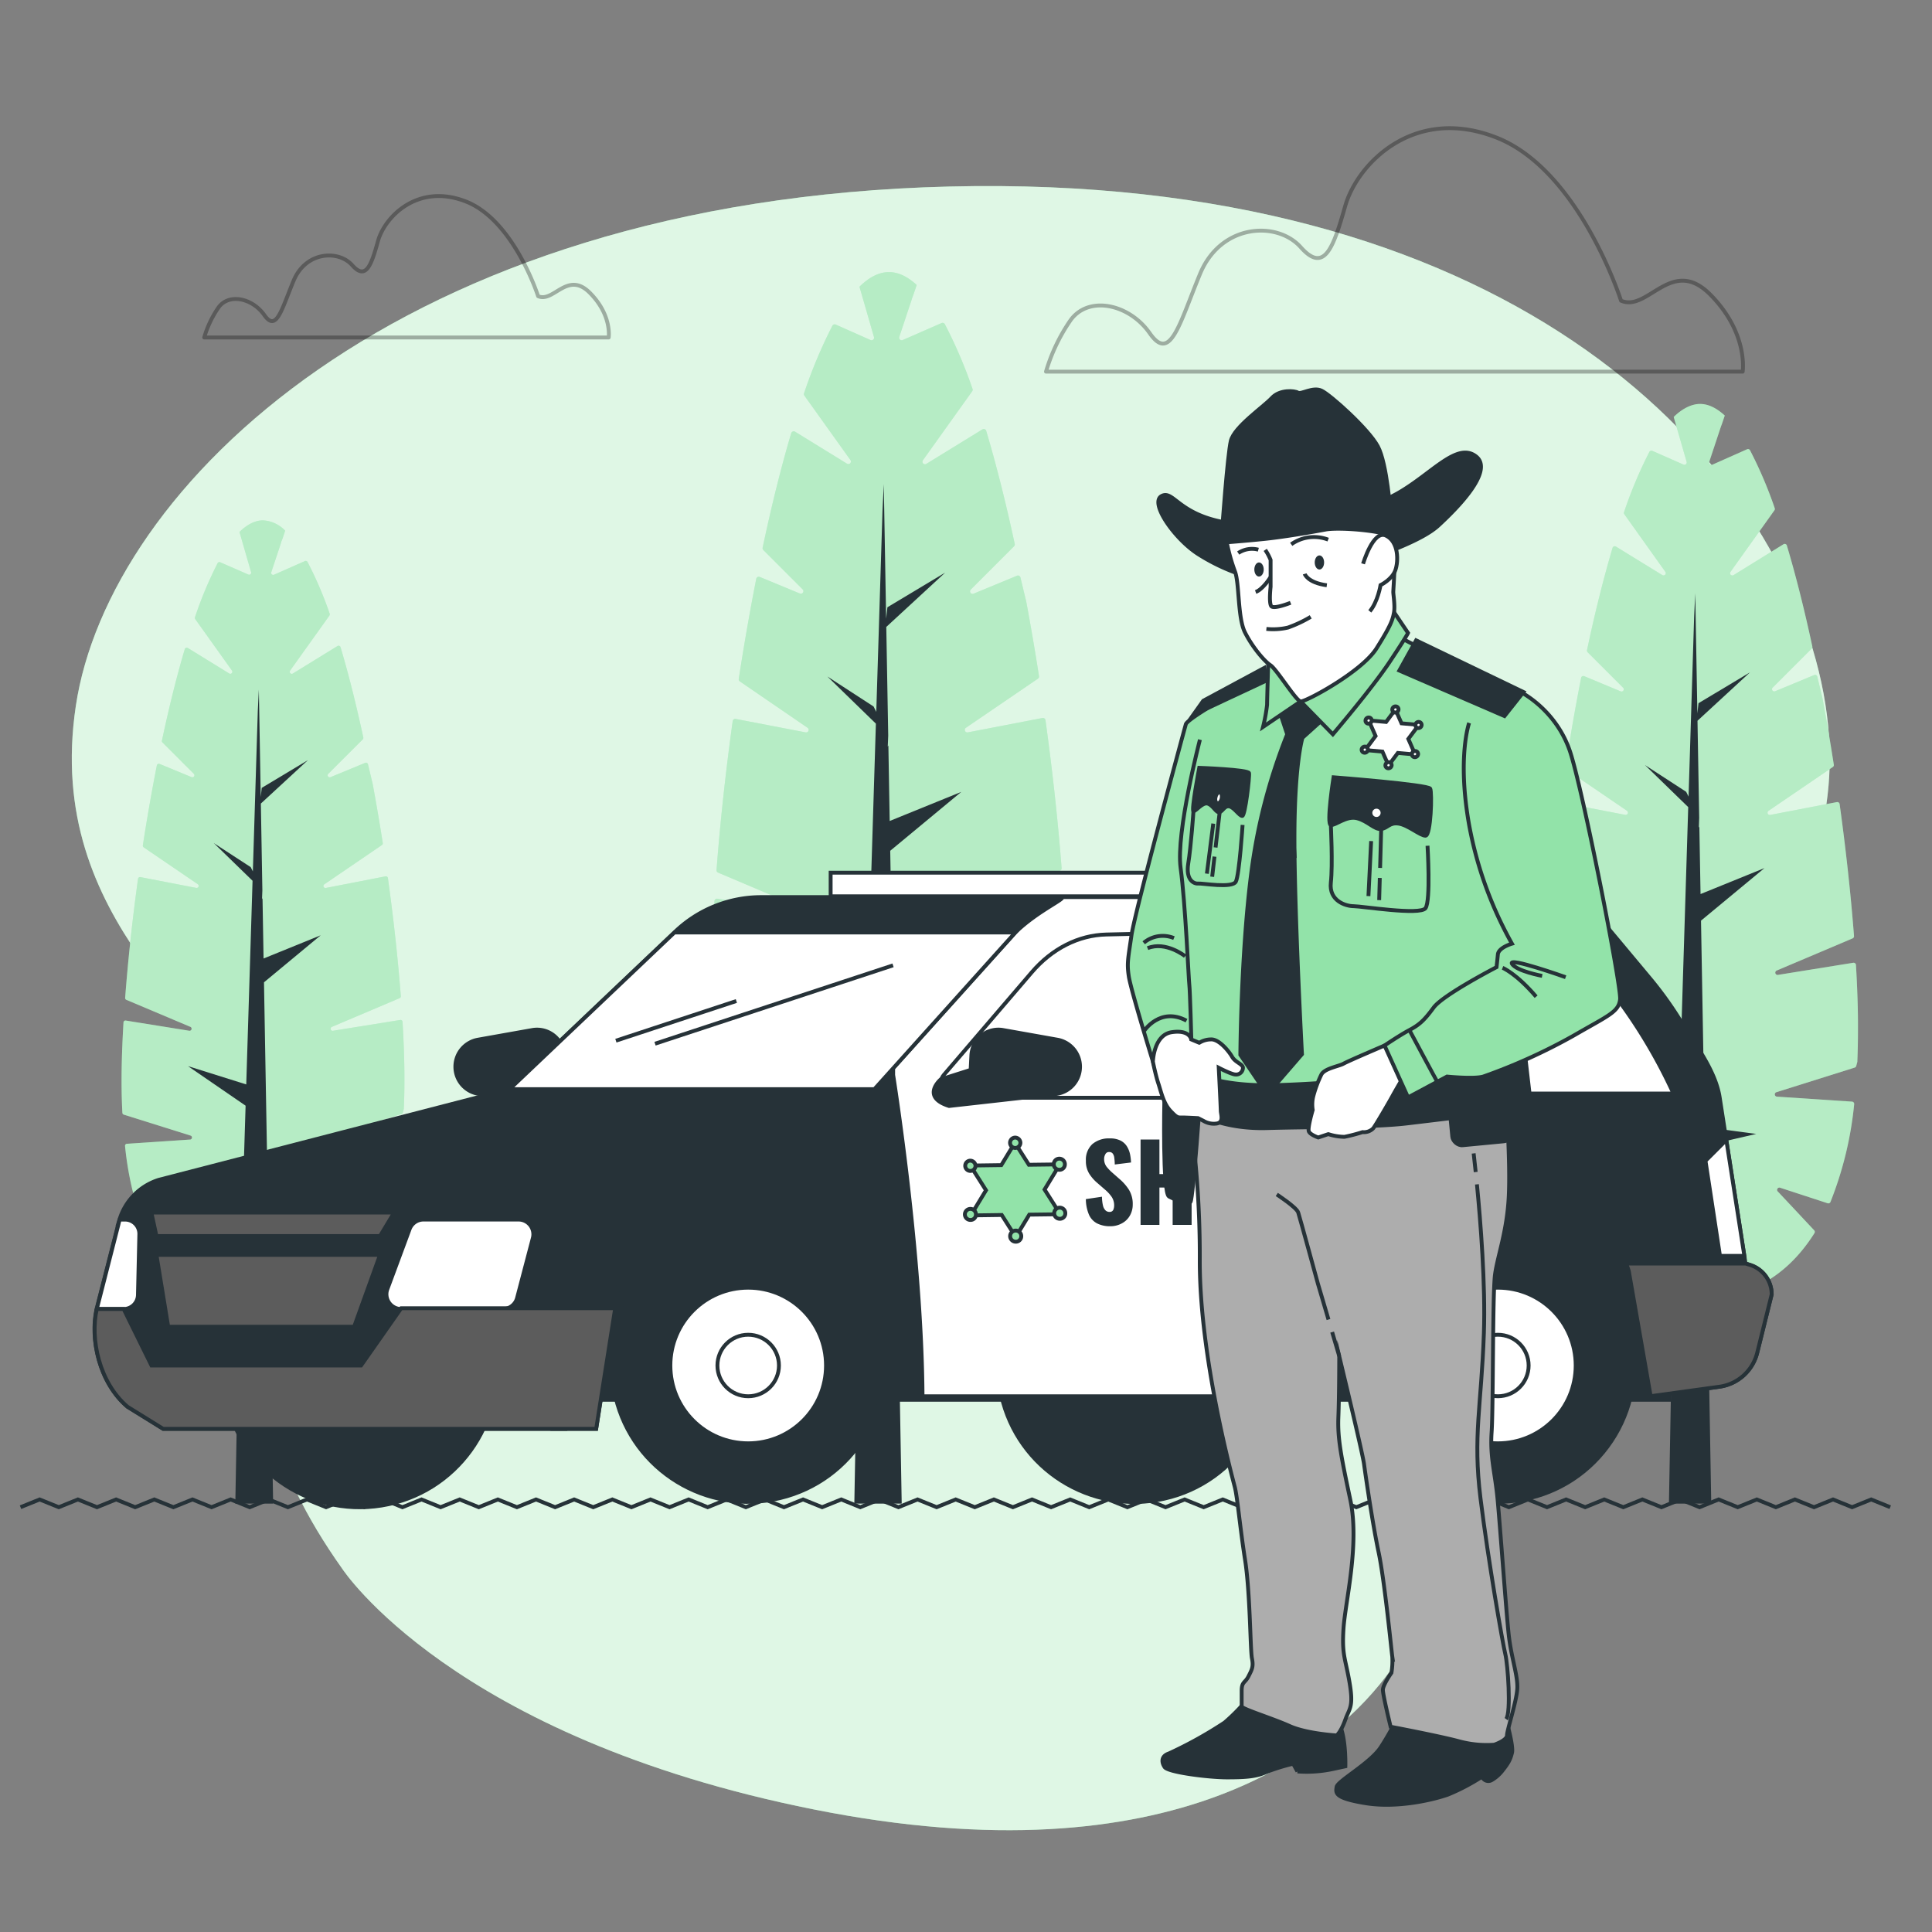 <svg xmlns="http://www.w3.org/2000/svg" viewBox="0 0 500 500"><rect x="0" y="0" width="500" height="500" fill="#808080" stroke="none"/><g id="background-simple"><path d="M88.58,406S117,449.6,210.66,468.29,345.5,452.45,360.06,432s8.17-90.08,41.48-125.26,83-69.18,69.81-130.17S388.34,44.8,245.74,48.27s-217.69,78-226.12,134.45,37.05,80.86,47,108.62S49.58,351.19,88.58,406Z" style="fill:#92E3A9"></path><path d="M88.58,406S117,449.6,210.66,468.29,345.5,452.45,360.06,432s8.17-90.08,41.48-125.26,83-69.18,69.81-130.17S388.34,44.8,245.74,48.27s-217.69,78-226.12,134.45,37.05,80.86,47,108.62S49.58,351.19,88.58,406Z" style="fill:#fff;opacity:0.7"></path></g><g id="Trees"><path d="M480.32,249.72a.6.6,0,0,0-.68-.56l-19.5,3.14a.59.59,0,0,1-.32-1.13l19.64-8.32a.6.6,0,0,0,.36-.58c-.82-10.63-2.08-22.29-3.73-34.19a.6.6,0,0,0-.7-.5l-17.25,3.32a.59.59,0,0,1-.44-1.07l16.64-11.34a.58.58,0,0,0,.25-.58c-.89-5.75-1.87-11.49-2.92-17.15l-1.36-5.66a.58.58,0,0,0-.8-.4l-10,4.15a.59.59,0,0,1-.64-1l10-10a.59.59,0,0,0,.16-.54c-2-9.31-4.21-18.16-6.59-26.13a.58.58,0,0,0-.87-.33l-12.94,8a.59.59,0,0,1-.79-.84l11.38-15.94a.6.6,0,0,0,.08-.55,109.63,109.63,0,0,0-6.4-15,.59.59,0,0,0-.76-.25l-9,4a.59.59,0,0,1-.8-.72l2.82-8.5c.05-.15.25-.77.47-1.32l.74-2.19c-2.09-1.92-4.22-3-6.4-3s-4.6,1.19-6.82,3.37l3.35,11.61a.6.6,0,0,1-.81.72l-8.07-3.56a.6.6,0,0,0-.76.26,113.56,113.56,0,0,0-6.56,15.61.61.61,0,0,0,.08.54L431,148a.59.59,0,0,1-.79.84l-12-7.38a.59.59,0,0,0-.88.33c-2.39,8.08-4.61,17-6.61,26.47a.6.6,0,0,0,.16.54l9.08,9.08a.59.59,0,0,1-.64,1L410,175a.58.58,0,0,0-.8.43c-1.5,7.58-2.85,15.36-4.05,23.14a.58.58,0,0,0,.25.58l15.64,10.66a.59.59,0,0,1-.45,1.07l-16.16-3.11a.6.6,0,0,0-.7.5c-1.66,12-2.92,23.74-3.73,34.43a.58.58,0,0,0,.36.59L419,251.17a.59.59,0,0,1-.33,1.13l-18.39-3a.59.59,0,0,0-.68.55c-.36,6.15-.55,11.85-.55,16.9,0,3.21.08,6.29.22,9.25a.58.58,0,0,0,.42.53L419,282.66a.59.59,0,0,1-.14,1.15L400.56,285a.59.59,0,0,0-.55.66,93.64,93.64,0,0,0,6,25.06.58.58,0,0,0,.73.33L418,307.43a.6.6,0,0,1,.62,1l-8.71,9.28a.6.6,0,0,0-.07.72c7.48,12.35,18.19,17.7,30.09,17.7,11.67,0,22.19-5.14,29.65-17a.6.6,0,0,0-.07-.73l-9.37-10a.59.59,0,0,1,.61-1l12.24,4a.58.58,0,0,0,.73-.33,93,93,0,0,0,6.14-25.3.6.6,0,0,0-.55-.67l-19.45-1.29a.59.59,0,0,1-.13-1.15L480,276.29a.58.58,0,0,0,.39-.41l.29-1.08a.51.51,0,0,0,0-.13c.1-2.54.16-5.16.16-7.88C480.88,261.69,480.69,255.93,480.32,249.72Z" style="fill:#92E3A9"></path><path d="M480.32,249.72a.6.6,0,0,0-.68-.56l-19.5,3.14a.59.59,0,0,1-.32-1.13l19.64-8.32a.6.6,0,0,0,.36-.58c-.82-10.63-2.08-22.29-3.73-34.19a.6.6,0,0,0-.7-.5l-17.25,3.32a.59.59,0,0,1-.44-1.07l16.64-11.34a.58.58,0,0,0,.25-.58c-.89-5.75-1.87-11.49-2.92-17.15l-1.36-5.66a.58.58,0,0,0-.8-.4l-10,4.15a.59.59,0,0,1-.64-1l10-10a.59.59,0,0,0,.16-.54c-2-9.31-4.21-18.16-6.59-26.13a.58.58,0,0,0-.87-.33l-12.94,8a.59.59,0,0,1-.79-.84l11.38-15.94a.6.6,0,0,0,.08-.55,109.63,109.63,0,0,0-6.4-15,.59.59,0,0,0-.76-.25l-9,4a.59.59,0,0,1-.8-.72l2.82-8.5c.05-.15.25-.77.47-1.32l.74-2.19c-2.09-1.92-4.22-3-6.4-3s-4.6,1.19-6.82,3.37l3.35,11.61a.6.6,0,0,1-.81.72l-8.07-3.56a.6.6,0,0,0-.76.26,113.56,113.56,0,0,0-6.56,15.61.61.61,0,0,0,.08.54L431,148a.59.59,0,0,1-.79.84l-12-7.38a.59.59,0,0,0-.88.33c-2.39,8.08-4.61,17-6.61,26.47a.6.6,0,0,0,.16.54l9.08,9.08a.59.59,0,0,1-.64,1L410,175a.58.58,0,0,0-.8.43c-1.5,7.58-2.85,15.36-4.05,23.14a.58.58,0,0,0,.25.58l15.64,10.66a.59.59,0,0,1-.45,1.07l-16.16-3.11a.6.6,0,0,0-.7.5c-1.66,12-2.92,23.74-3.73,34.43a.58.58,0,0,0,.36.59L419,251.17a.59.59,0,0,1-.33,1.13l-18.39-3a.59.59,0,0,0-.68.55c-.36,6.15-.55,11.85-.55,16.9,0,3.21.08,6.29.22,9.25a.58.58,0,0,0,.42.53L419,282.66a.59.59,0,0,1-.14,1.15L400.56,285a.59.59,0,0,0-.55.66,93.64,93.64,0,0,0,6,25.06.58.58,0,0,0,.73.33L418,307.43a.6.6,0,0,1,.62,1l-8.71,9.28a.6.6,0,0,0-.07.72c7.48,12.35,18.19,17.7,30.09,17.7,11.67,0,22.19-5.14,29.65-17a.6.6,0,0,0-.07-.73l-9.37-10a.59.59,0,0,1,.61-1l12.24,4a.58.58,0,0,0,.73-.33,93,93,0,0,0,6.14-25.3.6.6,0,0,0-.55-.67l-19.45-1.29a.59.59,0,0,1-.13-1.15L480,276.29a.58.58,0,0,0,.39-.41l.29-1.08a.51.51,0,0,0,0-.13c.1-2.54.16-5.16.16-7.88C480.88,261.69,480.69,255.93,480.32,249.72Z" style="fill:#fff;opacity:0.33"></path><polygon points="441.16 291.68 440.22 238.26 456.64 224.66 440.1 231.38 439.79 213.91 439.66 214.2 439.75 211.64 439.31 186.53 452.91 173.99 439.57 181.99 439.28 184.64 438.73 153.54 438.44 159.67 437 206.16 436.38 204.92 425.71 197.99 436.91 208.88 435.09 267.82 418.24 262.52 434.9 273.98 433.64 314.46 427.31 313.19 433.45 320.87 432.76 342.94 431.92 389.13 442.87 389.13 441.25 296.52 454.51 293.46 441.16 291.68" style="fill:#263238"></polygon><path d="M275.29,233a.66.66,0,0,0-.76-.62L252.7,235.9a.66.66,0,0,1-.36-1.26l22-9.32a.65.65,0,0,0,.4-.65c-.91-11.91-2.33-25-4.17-38.29a.68.68,0,0,0-.79-.56l-19.31,3.72a.66.66,0,0,1-.5-1.19l18.64-12.71a.67.67,0,0,0,.28-.65c-1-6.43-2.1-12.86-3.28-19.2l-1.52-6.34a.65.65,0,0,0-.89-.45l-11.25,4.65a.66.66,0,0,1-.71-1.08l11.19-11.19a.68.68,0,0,0,.18-.61c-2.24-10.42-4.72-20.34-7.38-29.26a.66.66,0,0,0-1-.37l-14.49,8.91a.66.66,0,0,1-.89-.94l12.75-17.85a.67.67,0,0,0,.09-.61,122.05,122.05,0,0,0-7.17-16.76.66.66,0,0,0-.85-.28L233.63,88a.66.66,0,0,1-.9-.8l3.16-9.51c.05-.18.27-.87.52-1.48l.83-2.46c-2.34-2.15-4.73-3.33-7.16-3.33-2.61,0-5.16,1.33-7.65,3.78l3.75,13a.66.66,0,0,1-.9.8l-9-4a.66.66,0,0,0-.85.29,125.71,125.71,0,0,0-7.34,17.49.67.67,0,0,0,.08.6l11.92,16.68a.66.66,0,0,1-.89.94l-13.43-8.27a.68.68,0,0,0-1,.37c-2.68,9-5.16,19.1-7.4,29.65a.63.63,0,0,0,.18.6l10.17,10.17a.66.66,0,0,1-.72,1.08l-10.38-4.29a.66.66,0,0,0-.9.48c-1.67,8.49-3.19,17.21-4.53,25.92a.65.65,0,0,0,.28.64L209,188.35a.66.66,0,0,1-.5,1.19l-18.1-3.48a.66.66,0,0,0-.78.56c-1.86,13.43-3.28,26.58-4.18,38.56a.65.65,0,0,0,.4.65l20.78,8.81a.66.66,0,0,1-.36,1.26l-20.6-3.31a.66.66,0,0,0-.76.62c-.4,6.88-.62,13.26-.62,18.92,0,3.6.09,7,.26,10.36a.65.65,0,0,0,.46.59l21.72,6.82a.66.66,0,0,1-.15,1.28L186,272.55a.68.68,0,0,0-.61.74,105,105,0,0,0,6.73,28.07.66.66,0,0,0,.82.37l12.61-4.09a.66.66,0,0,1,.68,1.08l-9.74,10.4a.66.66,0,0,0-.09.8c8.38,13.84,20.38,19.82,33.71,19.82,13.06,0,24.85-5.75,33.2-19a.68.68,0,0,0-.08-.82l-10.49-11.19a.66.66,0,0,1,.68-1.08l13.71,4.45a.67.67,0,0,0,.82-.37c3.21-7.67,5.57-17.05,6.87-28.34a.67.67,0,0,0-.62-.74l-21.78-1.46a.66.66,0,0,1-.15-1.28L275,262.77a.66.66,0,0,0,.44-.46l.33-1.21a.68.68,0,0,0,0-.14c.12-2.85.18-5.78.18-8.83C275.92,246.41,275.71,240,275.29,233Z" style="fill:#92E3A9"></path><path d="M275.29,233a.66.66,0,0,0-.76-.62L252.7,235.9a.66.66,0,0,1-.36-1.26l22-9.32a.65.65,0,0,0,.4-.65c-.91-11.91-2.33-25-4.17-38.29a.68.68,0,0,0-.79-.56l-19.31,3.72a.66.66,0,0,1-.5-1.19l18.64-12.71a.67.67,0,0,0,.28-.65c-1-6.43-2.1-12.86-3.28-19.2l-1.52-6.34a.65.65,0,0,0-.89-.45l-11.25,4.65a.66.66,0,0,1-.71-1.08l11.19-11.19a.68.68,0,0,0,.18-.61c-2.24-10.42-4.72-20.34-7.38-29.26a.66.66,0,0,0-1-.37l-14.49,8.91a.66.66,0,0,1-.89-.94l12.75-17.85a.67.67,0,0,0,.09-.61,122.05,122.05,0,0,0-7.17-16.76.66.66,0,0,0-.85-.28L233.63,88a.66.66,0,0,1-.9-.8l3.16-9.51c.05-.18.27-.87.52-1.48l.83-2.46c-2.34-2.15-4.73-3.33-7.16-3.33-2.61,0-5.16,1.33-7.65,3.78l3.75,13a.66.66,0,0,1-.9.8l-9-4a.66.66,0,0,0-.85.29,125.71,125.71,0,0,0-7.34,17.49.67.67,0,0,0,.08.6l11.92,16.68a.66.66,0,0,1-.89.94l-13.43-8.27a.68.68,0,0,0-1,.37c-2.68,9-5.16,19.1-7.4,29.65a.63.63,0,0,0,.18.6l10.17,10.17a.66.66,0,0,1-.72,1.08l-10.38-4.29a.66.66,0,0,0-.9.48c-1.67,8.49-3.19,17.21-4.53,25.92a.65.65,0,0,0,.28.64L209,188.35a.66.66,0,0,1-.5,1.19l-18.1-3.48a.66.66,0,0,0-.78.56c-1.86,13.43-3.28,26.58-4.18,38.56a.65.65,0,0,0,.4.65l20.78,8.81a.66.66,0,0,1-.36,1.26l-20.6-3.31a.66.66,0,0,0-.76.62c-.4,6.88-.62,13.26-.62,18.92,0,3.6.09,7,.26,10.36a.65.65,0,0,0,.46.59l21.72,6.82a.66.66,0,0,1-.15,1.28L186,272.55a.68.68,0,0,0-.61.74,105,105,0,0,0,6.73,28.07.66.66,0,0,0,.82.37l12.61-4.09a.66.66,0,0,1,.68,1.08l-9.74,10.4a.66.66,0,0,0-.09.8c8.38,13.84,20.38,19.82,33.71,19.82,13.06,0,24.85-5.75,33.2-19a.68.68,0,0,0-.08-.82l-10.49-11.19a.66.66,0,0,1,.68-1.08l13.71,4.45a.67.67,0,0,0,.82-.37c3.21-7.67,5.57-17.05,6.87-28.34a.67.67,0,0,0-.62-.74l-21.78-1.46a.66.66,0,0,1-.15-1.28L275,262.77a.66.66,0,0,0,.44-.46l.33-1.21a.68.68,0,0,0,0-.14c.12-2.85.18-5.78.18-8.83C275.92,246.41,275.71,240,275.29,233Z" style="fill:#fff;opacity:0.33"></path><polygon points="231.44 280 230.39 220.18 248.78 204.94 230.25 212.47 229.91 192.91 229.75 193.23 229.87 190.37 229.37 162.25 244.6 148.2 229.66 157.16 229.33 160.13 228.72 125.3 228.39 132.17 226.78 184.23 226.08 182.84 214.13 175.08 226.68 187.28 224.64 253.28 205.77 247.35 224.43 260.17 223.02 305.51 215.93 304.09 222.8 312.68 222.04 337.4 221.1 389.13 233.36 389.13 231.53 285.42 246.39 281.99 231.44 280" style="fill:#263238"></polygon><path d="M104.18,264.46a.53.53,0,0,0-.61-.49l-17.43,2.8a.53.53,0,0,1-.29-1l17.55-7.44a.52.52,0,0,0,.33-.52c-.73-9.51-1.86-19.93-3.34-30.57a.52.52,0,0,0-.62-.44l-15.43,3a.52.52,0,0,1-.39-.95l14.88-10.15a.53.53,0,0,0,.23-.52c-.8-5.13-1.68-10.27-2.62-15.33l-1.21-5.06a.53.53,0,0,0-.72-.36l-9,3.71a.53.53,0,0,1-.57-.86l8.94-8.93a.56.56,0,0,0,.14-.49c-1.79-8.32-3.76-16.24-5.89-23.37a.53.53,0,0,0-.79-.29l-11.57,7.12a.53.53,0,0,1-.7-.76l10.18-14.25a.57.57,0,0,0,.07-.49,98.08,98.08,0,0,0-5.73-13.38.53.53,0,0,0-.68-.23l-8,3.53a.52.52,0,0,1-.71-.63l2.52-7.6c0-.14.22-.7.42-1.18l.66-2a8.56,8.56,0,0,0-5.72-2.66c-2.08,0-4.12,1.06-6.1,3l3,10.39a.52.52,0,0,1-.72.63L57,145.52a.52.52,0,0,0-.68.23,101,101,0,0,0-5.86,14,.52.52,0,0,0,.07.48l9.51,13.32a.53.53,0,0,1-.7.76l-10.73-6.61a.53.53,0,0,0-.79.3c-2.14,7.22-4.12,15.25-5.91,23.67a.5.5,0,0,0,.14.48l8.12,8.12a.53.53,0,0,1-.57.86l-8.29-3.42a.53.53,0,0,0-.72.38c-1.33,6.78-2.55,13.74-3.62,20.7a.52.52,0,0,0,.23.51l14,9.54a.53.53,0,0,1-.4.95L36.35,227a.53.53,0,0,0-.63.45c-1.48,10.72-2.61,21.23-3.33,30.79a.51.51,0,0,0,.32.52l16.59,7a.53.53,0,0,1-.29,1l-16.44-2.64a.52.52,0,0,0-.61.49c-.33,5.5-.5,10.59-.5,15.11q0,4.31.21,8.27a.54.54,0,0,0,.37.48l17.34,5.44a.53.53,0,0,1-.12,1L32.85,296a.53.53,0,0,0-.49.59A83.82,83.82,0,0,0,37.74,319a.52.52,0,0,0,.65.3l10.07-3.27a.53.53,0,0,1,.55.87l-7.78,8.3a.53.53,0,0,0-.07.64c6.69,11.05,16.27,15.83,26.91,15.83,10.43,0,19.85-4.6,26.51-15.19a.53.53,0,0,0-.06-.65l-8.38-8.93a.53.53,0,0,1,.55-.87l10.94,3.55a.53.53,0,0,0,.66-.29,83.28,83.28,0,0,0,5.48-22.63.53.53,0,0,0-.49-.59L85.89,295a.53.53,0,0,1-.12-1l18.13-5.69a.54.54,0,0,0,.36-.37l.25-1a.5.5,0,0,0,0-.12q.15-3.4.15-7C104.68,275.17,104.51,270,104.18,264.46Z" style="fill:#92E3A9"></path><path d="M104.18,264.46a.53.53,0,0,0-.61-.49l-17.43,2.8a.53.53,0,0,1-.29-1l17.55-7.44a.52.52,0,0,0,.33-.52c-.73-9.51-1.86-19.93-3.34-30.57a.52.52,0,0,0-.62-.44l-15.43,3a.52.52,0,0,1-.39-.95l14.88-10.15a.53.53,0,0,0,.23-.52c-.8-5.13-1.68-10.27-2.62-15.33l-1.21-5.06a.53.53,0,0,0-.72-.36l-9,3.71a.53.53,0,0,1-.57-.86l8.94-8.93a.56.56,0,0,0,.14-.49c-1.79-8.32-3.76-16.24-5.89-23.37a.53.53,0,0,0-.79-.29l-11.57,7.12a.53.53,0,0,1-.7-.76l10.18-14.25a.57.57,0,0,0,.07-.49,98.08,98.08,0,0,0-5.73-13.38.53.53,0,0,0-.68-.23l-8,3.53a.52.52,0,0,1-.71-.63l2.52-7.6c0-.14.22-.7.42-1.18l.66-2a8.56,8.56,0,0,0-5.72-2.66c-2.08,0-4.12,1.06-6.1,3l3,10.39a.52.52,0,0,1-.72.63L57,145.52a.52.52,0,0,0-.68.23,101,101,0,0,0-5.86,14,.52.52,0,0,0,.07.48l9.51,13.32a.53.53,0,0,1-.7.76l-10.73-6.61a.53.53,0,0,0-.79.3c-2.14,7.22-4.12,15.25-5.91,23.67a.5.5,0,0,0,.14.48l8.12,8.12a.53.53,0,0,1-.57.86l-8.29-3.42a.53.53,0,0,0-.72.38c-1.33,6.78-2.55,13.74-3.62,20.7a.52.52,0,0,0,.23.51l14,9.54a.53.53,0,0,1-.4.95L36.35,227a.53.53,0,0,0-.63.45c-1.48,10.72-2.61,21.23-3.33,30.79a.51.51,0,0,0,.32.52l16.59,7a.53.53,0,0,1-.29,1l-16.44-2.64a.52.52,0,0,0-.61.49c-.33,5.5-.5,10.59-.5,15.11q0,4.31.21,8.27a.54.54,0,0,0,.37.48l17.34,5.44a.53.53,0,0,1-.12,1L32.85,296a.53.53,0,0,0-.49.59A83.82,83.82,0,0,0,37.74,319a.52.52,0,0,0,.65.3l10.07-3.27a.53.53,0,0,1,.55.87l-7.78,8.3a.53.53,0,0,0-.07.64c6.69,11.05,16.27,15.83,26.91,15.83,10.43,0,19.85-4.6,26.51-15.19a.53.53,0,0,0-.06-.65l-8.38-8.93a.53.53,0,0,1,.55-.87l10.94,3.55a.53.53,0,0,0,.66-.29,83.28,83.28,0,0,0,5.48-22.63.53.53,0,0,0-.49-.59L85.89,295a.53.53,0,0,1-.12-1l18.13-5.69a.54.54,0,0,0,.36-.37l.25-1a.5.5,0,0,0,0-.12q.15-3.4.15-7C104.68,275.17,104.51,270,104.18,264.46Z" style="fill:#fff;opacity:0.33"></path><polygon points="69.16 301.99 68.32 254.22 83 242.05 68.21 248.06 67.94 232.44 67.81 232.7 67.9 230.41 67.51 207.96 79.67 196.74 67.74 203.9 67.48 206.27 66.99 178.46 66.72 183.94 65.44 225.51 64.88 224.41 55.34 218.2 65.36 227.94 63.73 280.65 48.66 275.92 63.56 286.15 62.44 322.36 56.77 321.23 62.26 328.09 61.65 347.82 60.9 389.13 70.69 389.13 69.23 306.31 81.1 303.58 69.16 301.99" style="fill:#263238"></polygon></g><g id="Floor"><polyline points="489.19 390.06 484.26 388.06 479.32 390.06 474.39 388.06 469.46 390.06 464.52 388.06 459.59 390.06 454.66 388.06 449.72 390.06 444.78 388.06 439.85 390.06 434.91 388.06 429.98 390.06 425.04 388.06 420.11 390.06 415.17 388.06 410.24 390.06 405.3 388.06 400.37 390.06 395.43 388.06 390.49 390.06 385.56 388.06 380.62 390.06 375.69 388.06 370.75 390.06 365.82 388.06 360.88 390.06 355.94 388.06 351.01 390.06 346.07 388.06 341.13 390.06 336.2 388.06 331.26 390.06 326.33 388.06 321.39 390.06 316.45 388.06 311.51 390.06 306.58 388.06 301.64 390.06 296.71 388.06 291.77 390.06 286.83 388.06 281.89 390.06 276.96 388.06 272.02 390.06 267.08 388.06 262.14 390.06 257.21 388.06 252.27 390.06 247.33 388.06 242.4 390.06 237.46 388.06 232.52 390.06 227.58 388.06 222.64 390.06 217.71 388.06 212.77 390.06 207.83 388.06 202.89 390.06 197.95 388.06 193.02 390.06 188.09 388.06 183.15 390.06 178.22 388.06 173.28 390.06 168.34 388.06 163.41 390.06 158.47 388.06 153.53 390.06 148.59 388.06 143.66 390.06 138.72 388.06 133.78 390.06 128.84 388.06 123.91 390.06 118.97 388.06 114.03 390.06 109.09 388.06 104.15 390.06 99.21 388.06 94.27 390.06 89.33 388.06 84.39 390.06 79.45 388.06 74.51 390.06 69.57 388.06 64.63 390.06 59.69 388.06 54.75 390.06 49.81 388.06 44.87 390.06 39.93 388.06 34.98 390.06 30.04 388.06 25.1 390.06 20.16 388.06 15.21 390.06 10.26 388.06 5.31 390.06" style="fill:none;stroke:#263238;stroke-miterlimit:10"></polyline></g><g id="Clouds"><path d="M139.26,76.65S133,57,120.55,52.14s-21,4-22.73,10.25-3.12,10.25-6.68,6.24-12-3.57-15.15,4S71.53,86,68.41,81.55s-9.35-5.79-12-1.78a27.06,27.06,0,0,0-3.56,7.57H157.53s.89-5.79-4.9-11.58S143.27,78.43,139.26,76.65Z" style="fill:none;stroke:#000;stroke-linecap:round;stroke-linejoin:round;opacity:0.3"></path><path d="M419.52,77.81s-10.74-33.76-32.22-42.2-36.07,6.91-39.14,17.65S342.79,70.91,336.65,64s-20.71-6.14-26.09,6.91-7.67,23-13,15.34-16.11-10-20.72-3.07a46.78,46.78,0,0,0-6.14,13H451s1.54-10-8.44-20S426.43,80.88,419.52,77.81Z" style="fill:none;stroke:#000;stroke-linecap:round;stroke-linejoin:round;opacity:0.3"></path></g><g id="Car"><path d="M151.75,286.23l-27.58-3.1a7.1,7.1,0,0,1-6.32-7.06h0a7.1,7.1,0,0,1,5.86-7l14-2.49a7,7,0,0,1,8.26,6.55l.19,3.75,7.73,2.46S159.19,283.87,151.75,286.23Z" style="fill:#263238;stroke:#263238;stroke-miterlimit:10"></path><circle cx="93.44" cy="353.39" r="35.29" transform="matrix(0.99, -0.16, 0.16, 0.99, -55.95, 19.78)" style="fill:#263238;stroke:#263238;stroke-miterlimit:10"></circle><circle cx="93.44" cy="353.39" r="20.14" style="fill:#263238;stroke:#263238;stroke-miterlimit:10"></circle><circle cx="93.44" cy="353.39" r="7.96" style="fill:#263238;stroke:#263238;stroke-miterlimit:10"></circle><circle cx="293.61" cy="353.39" r="35.29" transform="translate(-70.34 72.97) rotate(-12.66)" style="fill:#263238;stroke:#263238;stroke-miterlimit:10"></circle><circle cx="293.61" cy="353.39" r="20.14" style="fill:#263238;stroke:#263238;stroke-miterlimit:10"></circle><circle cx="293.61" cy="353.39" r="7.96" style="fill:#263238;stroke:#263238;stroke-miterlimit:10"></circle><rect x="143.18" y="309.22" width="288.84" height="53.04" style="fill:#263238;stroke:#263238;stroke-miterlimit:10"></rect><path d="M142.5,318.67v7.57h3.83v43.54H42.23L33,364.07c-7.31-6.21-9.75-17.49-8-25.3,0-.13.06-.28.1-.42l5.51-21.52c.09-.41.2-.81.32-1.21a15.5,15.5,0,0,1,10.17-10.28l90.72-23.47,42.69-40.55a32.26,32.26,0,0,1,22.5-9.15H297l-74.1,60.31Z" style="fill:#263238;stroke:#263238;stroke-miterlimit:10"></path><circle cx="193.63" cy="353.39" r="35.29" transform="translate(-77.09 54.92) rotate(-13.49)" style="fill:#263238;stroke:#263238;stroke-miterlimit:10"></circle><circle cx="193.63" cy="353.39" r="20.14" style="fill:#fff;stroke:#263238;stroke-miterlimit:10"></circle><circle cx="193.63" cy="353.39" r="7.96" style="fill:#fff;stroke:#263238;stroke-miterlimit:10"></circle><circle cx="387.65" cy="353.39" r="35.29" transform="translate(-127.15 454.08) rotate(-53.42)" style="fill:#263238;stroke:#263238;stroke-miterlimit:10"></circle><circle cx="387.65" cy="353.39" r="20.14" style="fill:#fff;stroke:#263238;stroke-miterlimit:10"></circle><circle cx="387.65" cy="353.39" r="7.96" style="fill:#fff;stroke:#263238;stroke-miterlimit:10"></circle><path d="M403.37,232.17H274.48c2.37,0-5.7,3.29-11.71,9.15l-36.48,40.54-90.73,23.48a15.5,15.5,0,0,0-10.48,11.49l-5.52,21.52c-2,7.95,2,22.51,9.59,25.71l13.48,5.72h11.66l6.22-40.22a14.29,14.29,0,0,1,13.79-10.49h37.46a14.3,14.3,0,0,1,13.63,10L232,361.35H345.51l7.87-31.46A13.88,13.88,0,0,1,367,318.77h41.16A13.88,13.88,0,0,1,421.54,329l5.65,32.33L445,358.88a11.73,11.73,0,0,0,9.77-8.81L458.51,335a8,8,0,0,0-5.63-7.65l-1.14-.35-6.69-43c-1.09-7-6.39-13.78-10.4-20.27a96,96,0,0,0-8.11-11.11L416,240C413.62,235.21,419.5,232.17,403.37,232.17Z" style="fill:#263238;stroke:#263238;stroke-miterlimit:10"></path><path d="M365.63,232.17H274.48c2.37,0-5.7,3.29-11.71,9.15l-31.62,35.14,0,1.74s7.4,46.28,7.6,83.15H343.49l2.67-2.61,7.22-28.85A13.88,13.88,0,0,1,367,318.77H379.4C379.33,305.65,377.54,276.08,365.63,232.17Z" style="fill:#fff;stroke:#263238;stroke-miterlimit:10"></path><path d="M310.47,248.94V284.1H246.13c-2.48,0-3.67-3.82-1.85-5.94L267,251.65c5.26-6.15,12.13-9.63,19.3-9.8l18.1-.42C307.73,241.35,310.47,244.73,310.47,248.94Z" style="fill:#fff;stroke:#263238;stroke-miterlimit:10"></path><path d="M320.93,284.92V250.31c0-4.84,3.11-8.76,6.95-8.76H358c4.15,0,7.76,3.61,8.7,8.71l4.69,25.44c.8,4.32-1.78,8.45-5.3,8.51Z" style="fill:#fff;stroke:#263238;stroke-miterlimit:10"></path><path d="M375.48,249.77l5,21.67c1.59,6.86,6.59,11.56,12.26,11.56h40.35A135.15,135.15,0,0,0,409,247l-4.73-5.06-24.52.63C376.77,242.57,374.65,246.18,375.48,249.77Z" style="fill:#fff;stroke:#263238;stroke-miterlimit:10"></path><path d="M109.55,315.62h24.66a3.82,3.82,0,0,1,3.69,4.8l-4.08,15.5a3.82,3.82,0,0,1-3.69,2.85h-26.3a3.82,3.82,0,0,1-3.58-5.14L106,318.12A3.82,3.82,0,0,1,109.55,315.62Z" style="fill:#fff;stroke:#263238;stroke-miterlimit:10"></path><path d="M36.06,319.4l-.36,15.76a3.71,3.71,0,0,1-3.7,3.61H25.05l5.61-21.93c.09-.41.2-.81.32-1.21h1.39A3.69,3.69,0,0,1,36.06,319.4Z" style="fill:#fff;stroke:#263238;stroke-miterlimit:10"></path><polygon points="98.35 319.89 40.49 319.89 39.17 313.8 102.01 313.8 98.35 319.89" style="fill:#5c5c5c;stroke:#263238;stroke-miterlimit:10"></polygon><polygon points="91.65 343.35 43.53 343.35 40.49 324.76 98.35 324.76 91.65 343.35" style="fill:#5c5c5c;stroke:#263238;stroke-miterlimit:10"></polygon><rect x="214.97" y="225.85" width="130.57" height="6.11" style="fill:#fff;stroke:#263238;stroke-miterlimit:10"></rect><rect x="314.16" y="225.85" width="31.38" height="6.11" style="fill:#fff;stroke:#263238;stroke-miterlimit:10"></rect><path d="M421.54,329l5.65,32.33L445,358.88a11.73,11.73,0,0,0,9.77-8.81L458.51,335a8,8,0,0,0-5.63-7.65l-1.14-.35H420.81A14.12,14.12,0,0,1,421.54,329Z" style="fill:#5c5c5c;stroke:#263238;stroke-miterlimit:10"></path><path d="M245.61,286.23l27.58-3.1a7.1,7.1,0,0,0,6.32-7.06h0a7.1,7.1,0,0,0-5.86-7l-14-2.49a7,7,0,0,0-8.26,6.55l-.19,3.75-7.74,2.46S238.17,283.87,245.61,286.23Z" style="fill:#263238;stroke:#263238;stroke-miterlimit:10"></path><polygon points="262.77 241.32 174.57 241.32 174.56 241.32 131.87 281.87 226.29 281.87 262.77 241.32" style="fill:#fff;stroke:#263238;stroke-miterlimit:10"></polygon><path d="M33,364.07l9.22,5.71H154.29l4.92-31.21H103.83L93.44,353.39H39.2L32,338.77H25.05C23.26,346.58,25.7,357.86,33,364.07Z" style="fill:#5c5c5c;stroke:#263238;stroke-miterlimit:10"></path><path d="M287.38,317.35a7.37,7.37,0,0,1-3.47-.74,4.68,4.68,0,0,1-2.1-2.28,10.46,10.46,0,0,1-.79-4l4.17-.62a10.33,10.33,0,0,0,.26,2.29,2.57,2.57,0,0,0,.66,1.25,1.44,1.44,0,0,0,1,.39,1,1,0,0,0,1-.52,2.73,2.73,0,0,0,.23-1.09,3.93,3.93,0,0,0-.66-2.31,9.89,9.89,0,0,0-1.77-1.9L284,306.16a10.48,10.48,0,0,1-2.11-2.41,6.09,6.09,0,0,1-.86-3.35,5.48,5.48,0,0,1,1.66-4.3,6.56,6.56,0,0,1,4.53-1.48,5.86,5.86,0,0,1,2.85.6,4.14,4.14,0,0,1,1.64,1.57,6.3,6.3,0,0,1,.76,2,12.91,12.91,0,0,1,.24,2.06l-4.21.52c0-.65-.06-1.22-.12-1.7a2.27,2.27,0,0,0-.4-1.12,1.07,1.07,0,0,0-.92-.4,1,1,0,0,0-1,.58,2.33,2.33,0,0,0-.31,1.14,3.26,3.26,0,0,0,.58,2,11.36,11.36,0,0,0,1.54,1.62l1.83,1.61a12.64,12.64,0,0,1,2.45,2.78,7,7,0,0,1,1,3.85,5.68,5.68,0,0,1-.71,2.82,5.15,5.15,0,0,1-2,2A6.15,6.15,0,0,1,287.38,317.35Z" style="fill:#263238"></path><path d="M295.18,317v-22.1h4.88v8.95h3.42v-8.95h4.91V317h-4.91v-9.66h-3.42V317Z" style="fill:#263238"></path><path d="M311.74,317v-22.1h9.93v3.33h-5v5.48h3.84v3.38h-3.84v6.61h5.1V317Z" style="fill:#263238"></path><path d="M323.94,317v-22.1H330a13.51,13.51,0,0,1,3.88.49,4.7,4.7,0,0,1,2.55,1.76,6,6,0,0,1,.91,3.59,12.64,12.64,0,0,1-.21,2.43,4.6,4.6,0,0,1-.81,1.84,4.33,4.33,0,0,1-1.68,1.29l3,10.7h-5.05l-2.43-9.91h-1.39V317Zm4.88-12.72h1.37a3,3,0,0,0,1.61-.36,1.94,1.94,0,0,0,.8-1.07,5.17,5.17,0,0,0,.23-1.68,4.08,4.08,0,0,0-.51-2.21,2.14,2.14,0,0,0-1.91-.79h-1.59Z" style="fill:#263238"></path><path d="M340.23,317v-22.1h4.88V317Z" style="fill:#263238"></path><path d="M348.41,317v-22.1H358v3.3H353.3v5.57h4.06v3.41H353.3V317Z" style="fill:#263238"></path><path d="M360.12,317v-22.1h9.55v3.3H365v5.57h4.07v3.41H365V317Z" style="fill:#263238"></path><polygon points="441.38 300.42 445.13 325.02 451.44 325.02 446.77 295.04 441.38 300.42" style="fill:#fff;stroke:#263238;stroke-miterlimit:10"></polygon><line x1="231.12" y1="249.83" x2="169.52" y2="270.11" style="fill:none;stroke:#263238;stroke-miterlimit:10"></line><line x1="190.57" y1="259.06" x2="159.39" y2="269.33" style="fill:none;stroke:#263238;stroke-miterlimit:10"></line><polygon points="270.33 307.85 274.29 301.34 266.27 301.44 262.65 295.75 259.14 301.53 251.12 301.64 255.18 308.04 251.23 314.55 259.25 314.44 262.87 320.14 266.38 314.35 274.4 314.25 270.33 307.85" style="fill:#92E3A9;stroke:#263238;stroke-miterlimit:10"></polygon><path d="M264.08,295.73a1.37,1.37,0,0,0-1.44-1.32,1.34,1.34,0,1,0,1.44,1.32Z" style="fill:#92E3A9;stroke:#263238;stroke-miterlimit:10"></path><path d="M264.3,320a1.44,1.44,0,1,0-1.42,1.35A1.39,1.39,0,0,0,264.3,320Z" style="fill:#92E3A9;stroke:#263238;stroke-miterlimit:10"></path><path d="M252.46,301.69a1.37,1.37,0,0,0-1.45-1.31,1.33,1.33,0,1,0,1.45,1.31Z" style="fill:#92E3A9;stroke:#263238;stroke-miterlimit:10"></path><path d="M275.59,301.39a1.44,1.44,0,1,0-1.42,1.35A1.39,1.39,0,0,0,275.59,301.39Z" style="fill:#92E3A9;stroke:#263238;stroke-miterlimit:10"></path><path d="M252.57,314.37a1.43,1.43,0,1,0-1.42,1.35A1.38,1.38,0,0,0,252.57,314.37Z" style="fill:#92E3A9;stroke:#263238;stroke-miterlimit:10"></path><path d="M275.7,314.07a1.44,1.44,0,1,0-1.42,1.35A1.39,1.39,0,0,0,275.7,314.07Z" style="fill:#92E3A9;stroke:#263238;stroke-miterlimit:10"></path></g><g id="Character"><path d="M316.28,137.22s1.39-19.45,2.25-23.1,8.52-8.86,10.6-11.12,5.91-1.91,6.78-1.39,3.82-1.56,6.08-.52,12.16,9.9,14.59,14.42,3.3,17.55,3.3,17.55-7.12,1.56-13.2,2.78-20.85,2.25-21.72,2.25S316.28,137.22,316.28,137.22Z" style="fill:#263238;stroke:#263238;stroke-miterlimit:10"></path><path d="M321.66,148.87a50.79,50.79,0,0,1-11.46-5.39c-6.09-3.82-12.86-13.38-9.56-15.12s4.52,5.91,20,7.3,32.66-3.13,41.35-8.16,15.11-13.21,20-9.39-5.39,13.9-9.73,17.9-14.77,7.3-15.29,7.82S321.66,148.87,321.66,148.87Z" style="fill:#263238;stroke:#263238;stroke-miterlimit:10"></path><path d="M323.34,439.15a50,50,0,0,1-6.42,6.64,107.56,107.56,0,0,1-14.4,8c-2,.66-2,2.21-1.11,3.54s11.3,2.66,16.17,2.66,7.53-.22,10-1.33a51.2,51.2,0,0,1,7.09-2.21l1.11,2a32.33,32.33,0,0,0,9.3-.66l3.1-.67s.22-7.31-1.55-10.85S323.34,439.15,323.34,439.15Z" style="fill:#263238;stroke:#263238;stroke-miterlimit:10"></path><path d="M361.42,445a68.25,68.25,0,0,1-4,7.05c-2.65,4.21-11.29,8.86-11.51,10.41s-.67,2.88,7.53,4.21,17.49-.89,21.26-2.22a53.13,53.13,0,0,0,8.86-4.65h0a1.73,1.73,0,0,0,2.5.89,9.78,9.78,0,0,0,2.59-2.22c1.78-2.21,2.22-3.1,2.66-4.87s-1.55-8.64-1.55-8.64-25.91.22-27.24,0S361.42,445,361.42,445Z" style="fill:#263238;stroke:#263238;stroke-miterlimit:10"></path><path d="M307.17,283.44a260.31,260.31,0,0,1,3.33,43c0,25,8.41,55.81,9.08,58.47s1.33,10.41,2.65,18.83S323.56,427,324,429.18s0,2.88-.89,4.65-1.77,1.33-1.77,3.77v4c0,.66,8,3.1,12.4,5.09s12.19,2.44,12.19,2.44,1.1-.89,2.21-4,2.22-3.32,1.11-9.75-2-7.08-1.55-13.95,4.21-21.71,1.77-33.23-3.32-15.94-3.1-21.48.22-15.73.22-15.73,6,24.81,6.42,27.91,2.22,15.51,3.77,22.82,3.32,25.47,3.54,27a18.3,18.3,0,0,1-.22,4.21s-2.21,3.1-2.21,4.43,2,9.52,2,9.52,12.85,2.44,17.72,3.77a27.27,27.27,0,0,0,9.08.88s3.32-1.1,3.32-2.43,2.44-8.64,2.66-12-1.55-8-2.21-14-2.22-27.91-2.88-35-2-10.85-1.55-17.49.22-35.89.88-40.76,3.1-11.07,3.55-20.16-.67-24.14-.67-25S307.17,283.44,307.17,283.44Z" style="fill:#adadad;stroke:#263238;stroke-miterlimit:10"></path><polygon points="389.59 274.23 394.81 274.05 396.72 290.56 391.41 292.7 388.55 275.96 389.59 274.23" style="fill:#263238;stroke:#263238;stroke-miterlimit:10"></polygon><path d="M301.33,284.83s-.52,24,1.22,24.84,4.87,2.43,5.56,1.39,2.61-28.49,2.61-28.49l-9.39-1.22Z" style="fill:#263238;stroke:#263238;stroke-miterlimit:10"></path><path d="M308.63,276.14l.52,11.64s6.6,4.52,18.77,4.17,27.62-.18,36.31-1.22,20.33-2.43,22.24-2.78a32,32,0,0,0,4.86-1.56l-.52-11.64L309,273.88Z" style="fill:#263238;stroke:#263238;stroke-miterlimit:10"></path><rect x="375.17" y="277.7" width="15.64" height="18.24" rx="2.47" transform="translate(-25.54 37.72) rotate(-5.46)" style="fill:#263238;stroke:#263238;stroke-miterlimit:10"></rect><path d="M329.65,173.36s-22.23,12.16-22.76,14.08-13.2,48.56-14.07,54.65-1.21,7.12-.69,10.59,6.25,22.07,6.25,22.07a7.08,7.08,0,0,1,3.65-5.21,6.43,6.43,0,0,1,6.25-.53s-.52,6.78.87,8.17,8.17,4,21,3.65,24.67-1.74,32.83-1.91,17.38-1.57,20.68-2.61,7.29-2.43,7.81-4.52,5-56.21,4-69.76-.35-19.81-2.78-21.72-23.45-11.81-26.23-13.2-4.69-2.43-4.69-2.43Z" style="fill:#92E3A9;stroke:#263238;stroke-miterlimit:10"></path><path d="M330.7,182.74l2.43,7.3a147.27,147.27,0,0,0-9.38,36.49C321.14,247.37,321,273,321,273l6.95,10.25,9-10.42S335,236.43,335,217s2.08-26.06,2.08-26.06l5.39-4.86-4.34-8.17Z" style="fill:#263238;stroke:#263238;stroke-miterlimit:10"></path><polygon points="334.87 219.06 327.92 218.53 327.74 220.79 335.04 221.49 334.87 219.06" style="fill:none;stroke:#263238;stroke-miterlimit:10"></polygon><path d="M328.26,170.06s-.34,10.95-.34,12.34a43.8,43.8,0,0,1-1.05,5.73l9.73-6.6,8.34,8.51s10.08-11.81,14.6-18.59,4.86-7.64,4.86-7.64l-4.34-6.43s-7.82,11.29-13.55,14.77S328.26,170.06,328.26,170.06Z" style="fill:#92E3A9;stroke:#263238;stroke-miterlimit:10"></path><path d="M317.49,140.35a47.9,47.9,0,0,0,2.09,7.47c1.21,3,.69,12,2.6,15.81s5,7.47,6.61,8.52,6.6,9.2,7.81,9.38,15.81-7.65,19.64-13.73,4.17-7.47,4.51-9.21-.17-4.69-.17-5.38.87-12,0-13.9-13.9-2.95-17.55-2.26-10.77,1.91-15.81,2.43S317.49,140.35,317.49,140.35Z" style="fill:#fff;stroke:#263238;stroke-miterlimit:10"></path><path d="M334,156s-4.35,1.74-5,.87-.17-5-.17-5v-6.95a13.2,13.2,0,0,0-1.39-2.61" style="fill:none;stroke:#263238;stroke-miterlimit:10"></path><path d="M327.74,162.76a17.15,17.15,0,0,0,5.56-.34,32.64,32.64,0,0,0,5.91-2.78" style="fill:none;stroke:#263238;stroke-miterlimit:10"></path><path d="M352.76,145.91s2.61-8.86,5.91-7.3,3.3,6.61,2.43,9-3.82,3.82-3.82,3.82-.7,4.34-2.78,6.78" style="fill:#fff;stroke:#263238;stroke-miterlimit:10"></path><path d="M320.45,143.13a6.42,6.42,0,0,1,5.21-.87" style="fill:none;stroke:#263238;stroke-miterlimit:10"></path><path d="M334.17,140.87a10.19,10.19,0,0,1,9.56-1.21" style="fill:none;stroke:#263238;stroke-miterlimit:10"></path><path d="M327.05,147.39c0,1-.55,1.82-1.22,1.82s-1.21-.81-1.21-1.82.54-1.83,1.21-1.83S327.05,146.38,327.05,147.39Z" style="fill:#263238"></path><path d="M342.68,145.56c0,1-.54,1.83-1.21,1.83s-1.22-.82-1.22-1.83.55-1.82,1.22-1.82S342.68,144.56,342.68,145.56Z" style="fill:#263238"></path><path d="M337.65,148.52s.69,2.26,5.73,2.95" style="fill:none;stroke:#263238;stroke-miterlimit:10"></path><path d="M328.79,149.39s-1.92,3.12-3.83,3.82" style="fill:none;stroke:#263238;stroke-miterlimit:10"></path><path d="M310.54,191.43s-6.25,24-5,33.18,2.09,29.12,2.26,30.33.52,14.07.52,14.07" style="fill:none;stroke:#263238;stroke-miterlimit:10"></path><path d="M306.72,247.47s-5-4-9.73-2.08" style="fill:none;stroke:#263238;stroke-miterlimit:10"></path><path d="M296,244a7.62,7.62,0,0,1,7.82-1.22" style="fill:none;stroke:#263238;stroke-miterlimit:10"></path><path d="M296.12,266.76s4.17-6.26,10.95-2.61" style="fill:none;stroke:#263238;stroke-miterlimit:10"></path><path d="M345.12,201.16s-1.91,12.16-.7,12.34,4-2.44,6.78-1.74,4.51,3,6.25,2.78,2.09-1.74,4.52-1.39,5.56,3.13,6.95,3.13,1.74-11.12,1.22-12.17S345.12,201.16,345.12,201.16Z" style="fill:#263238;stroke:#263238;stroke-miterlimit:10"></path><path d="M357.8,210.37a1.57,1.57,0,1,0-1.56,1.56A1.56,1.56,0,0,0,357.8,210.37Z" style="fill:#fff;stroke:#263238;stroke-miterlimit:10"></path><path d="M344.42,213.5s.52,10.25,0,14.94,3.82,6.08,5.91,6.08,17.2,2.43,18.59.52.52-16.16.52-16.16" style="fill:none;stroke:#263238;stroke-miterlimit:10"></path><line x1="354.85" y1="217.67" x2="354.15" y2="231.91" style="fill:none;stroke:#263238;stroke-miterlimit:10"></line><line x1="357.09" y1="227.21" x2="356.93" y2="232.95" style="fill:none;stroke:#263238;stroke-miterlimit:10"></line><line x1="357.45" y1="214.54" x2="357.17" y2="224.62" style="fill:none;stroke:#263238;stroke-miterlimit:10"></line><path d="M310.36,198.71s-2.11,11.12-1.49,11.21,2.33-2.41,3.74-1.93,2.11,2.44,3,2.19,1.26-1.68,2.51-1.49,2.65,2.54,3.39,2.47,1.92-10.17,1.74-11.08S310.36,198.71,310.36,198.71Z" style="fill:#263238;stroke:#263238;stroke-miterlimit:10"></path><path d="M316.21,206.39c.08-.78-.22-1.38-.68-1.34s-.89.72-1,1.5.23,1.38.69,1.34S316.14,207.17,316.21,206.39Z" style="fill:#fff;stroke:#263238;stroke-miterlimit:10"></path><path d="M308.87,209.92s-.65,9.26-1.35,13.54,1.46,5.31,2.56,5.2,8.86,1.3,9.76-.5,1.74-14.67,1.74-14.67" style="fill:none;stroke:#263238;stroke-miterlimit:10"></path><line x1="313.99" y1="213.15" x2="312.34" y2="226.1" style="fill:none;stroke:#263238;stroke-miterlimit:10"></line><line x1="314.31" y1="221.69" x2="313.71" y2="226.9" style="fill:none;stroke:#263238;stroke-miterlimit:10"></line><line x1="315.65" y1="210.18" x2="314.59" y2="219.33" style="fill:none;stroke:#263238;stroke-miterlimit:10"></line><path d="M358.32,270.58s-9.38,4-10.6,4.69-4.86,1.22-5.73,2.78a30.89,30.89,0,0,0-2.09,5.56,8.93,8.93,0,0,0-.17,3.65s-1.39,4.69-1,5.56,2.43,1.56,2.43,1.56l2.61-.87a14.22,14.22,0,0,0,4.17.7,42.52,42.52,0,0,0,4.69-1.22,3.38,3.38,0,0,0,2.78-1c.87-1.22,4-6.6,4.86-8.17s2.78-4.86,2.78-4.86Z" style="fill:#fff;stroke:#263238;stroke-miterlimit:10"></path><path d="M380.21,187.09s-3.13,8.86,0,26.41a99.78,99.78,0,0,0,11.08,30.72s-3.47,1-3.64,2.78-.35,3.3-.35,3.3-13.85,7.16-16.28,10.46-3.66,4.43-6.27,5.82-6.43,4-6.43,4L364.4,284l10.08-5.39s6.95.7,9.38,0A148.4,148.4,0,0,0,407.28,268c9-5.21,11.64-6.08,12-9.38s-9.7-54.53-13-64.26S394.63,178.57,388.55,177" style="fill:#92E3A9;stroke:#263238;stroke-miterlimit:10"></path><path d="M388.86,250.47s3.48,1.39,8.69,7.47" style="fill:none;stroke:#263238;stroke-miterlimit:10"></path><path d="M405.19,252.9s-15.11-5.38-13.9-3.47,7.82,3.13,7.82,3.13" style="fill:none;stroke:#263238;stroke-miterlimit:10"></path><path d="M364.75,266.58s6.95,13,7.3,13.55" style="fill:#fff;stroke:#263238;stroke-miterlimit:10"></path><polygon points="366.49 165.72 362.14 173.54 389.36 185.32 394.28 179.1 366.49 165.72" style="fill:#263238;stroke:#263238;stroke-miterlimit:10"></polygon><polygon points="327.22 172.84 311.41 181.35 308.81 185 327.74 176.14 327.22 172.84" style="fill:#263238;stroke:#263238;stroke-miterlimit:10"></polygon><path d="M308.28,269l2.09.87a5.83,5.83,0,0,1,2.95-.87c2.09-.17,4.69,3,5.56,4.52s3,1.91,2.78,3a1.75,1.75,0,0,1-1.91,1.56c-1,0-4.34-1.74-4.34-1.74s.52,10.25.52,11.12.87,2.95-1,3.3a5.19,5.19,0,0,1-3.48-.69l-1.39-.7s-3.13-.17-4.17-.17-1.21.17-3-1.74-2.43-5-3.13-7.12-1.39-5.56-1.39-5.56.18-6.95,4.87-7.65S308.28,269,308.28,269Z" style="fill:#fff;stroke:#263238;stroke-miterlimit:10"></path><path d="M343.81,341.49l-2.75-9.32s-4.65-17.06-5.09-18.39-5.54-4.65-5.54-4.65" style="fill:none;stroke:#263238;stroke-miterlimit:10"></path><line x1="346.6" y1="350.99" x2="344.76" y2="344.74" style="fill:none;stroke:#263238;stroke-miterlimit:10"></line><path d="M382.23,306.51c.93,9.58,2.24,25.89,1.8,38.5-.66,19.05-2.88,26.58-.88,42.75s5.76,37.66,6.42,40.31,1.55,15.07.22,16.84" style="fill:none;stroke:#263238;stroke-miterlimit:10"></path><path d="M381.38,298.5s.21,1.81.53,4.82" style="fill:none;stroke:#263238;stroke-miterlimit:10"></path><polygon points="364.47 191.23 367.19 187.6 362.71 187.2 361.13 183.61 358.72 186.84 354.23 186.44 356 190.48 353.29 194.11 357.77 194.51 359.34 198.1 361.76 194.86 366.24 195.26 364.47 191.23" style="fill:#fff;stroke:#263238;stroke-miterlimit:10"></polygon><path d="M361.93,183.68a.76.76,0,0,0-.7-.86.84.84,0,0,0-.9.72.77.77,0,0,0,.71.86A.82.82,0,0,0,361.93,183.68Z" style="fill:#fff;stroke:#263238;stroke-miterlimit:10"></path><path d="M360.15,198.11a.77.77,0,0,0-.71-.86.83.83,0,0,0-.89.72.76.76,0,0,0,.7.86A.84.84,0,0,0,360.15,198.11Z" style="fill:#fff;stroke:#263238;stroke-miterlimit:10"></path><path d="M355,186.55a.77.77,0,0,0-.71-.86.82.82,0,0,0-.89.72.76.76,0,0,0,.7.86A.84.84,0,0,0,355,186.55Z" style="fill:#fff;stroke:#263238;stroke-miterlimit:10"></path><path d="M367.91,187.7a.77.77,0,0,0-.7-.86.83.83,0,0,0-.9.72.76.76,0,0,0,.7.86A.83.83,0,0,0,367.91,187.7Z" style="fill:#fff;stroke:#263238;stroke-miterlimit:10"></path><path d="M354,194.08a.76.76,0,0,0-.7-.86.84.84,0,0,0-.9.72.77.77,0,0,0,.71.86A.82.82,0,0,0,354,194.08Z" style="fill:#fff;stroke:#263238;stroke-miterlimit:10"></path><path d="M367,195.23a.77.77,0,0,0-.71-.86.82.82,0,0,0-.89.72.76.76,0,0,0,.7.86A.84.84,0,0,0,367,195.23Z" style="fill:#fff;stroke:#263238;stroke-miterlimit:10"></path></g></svg>